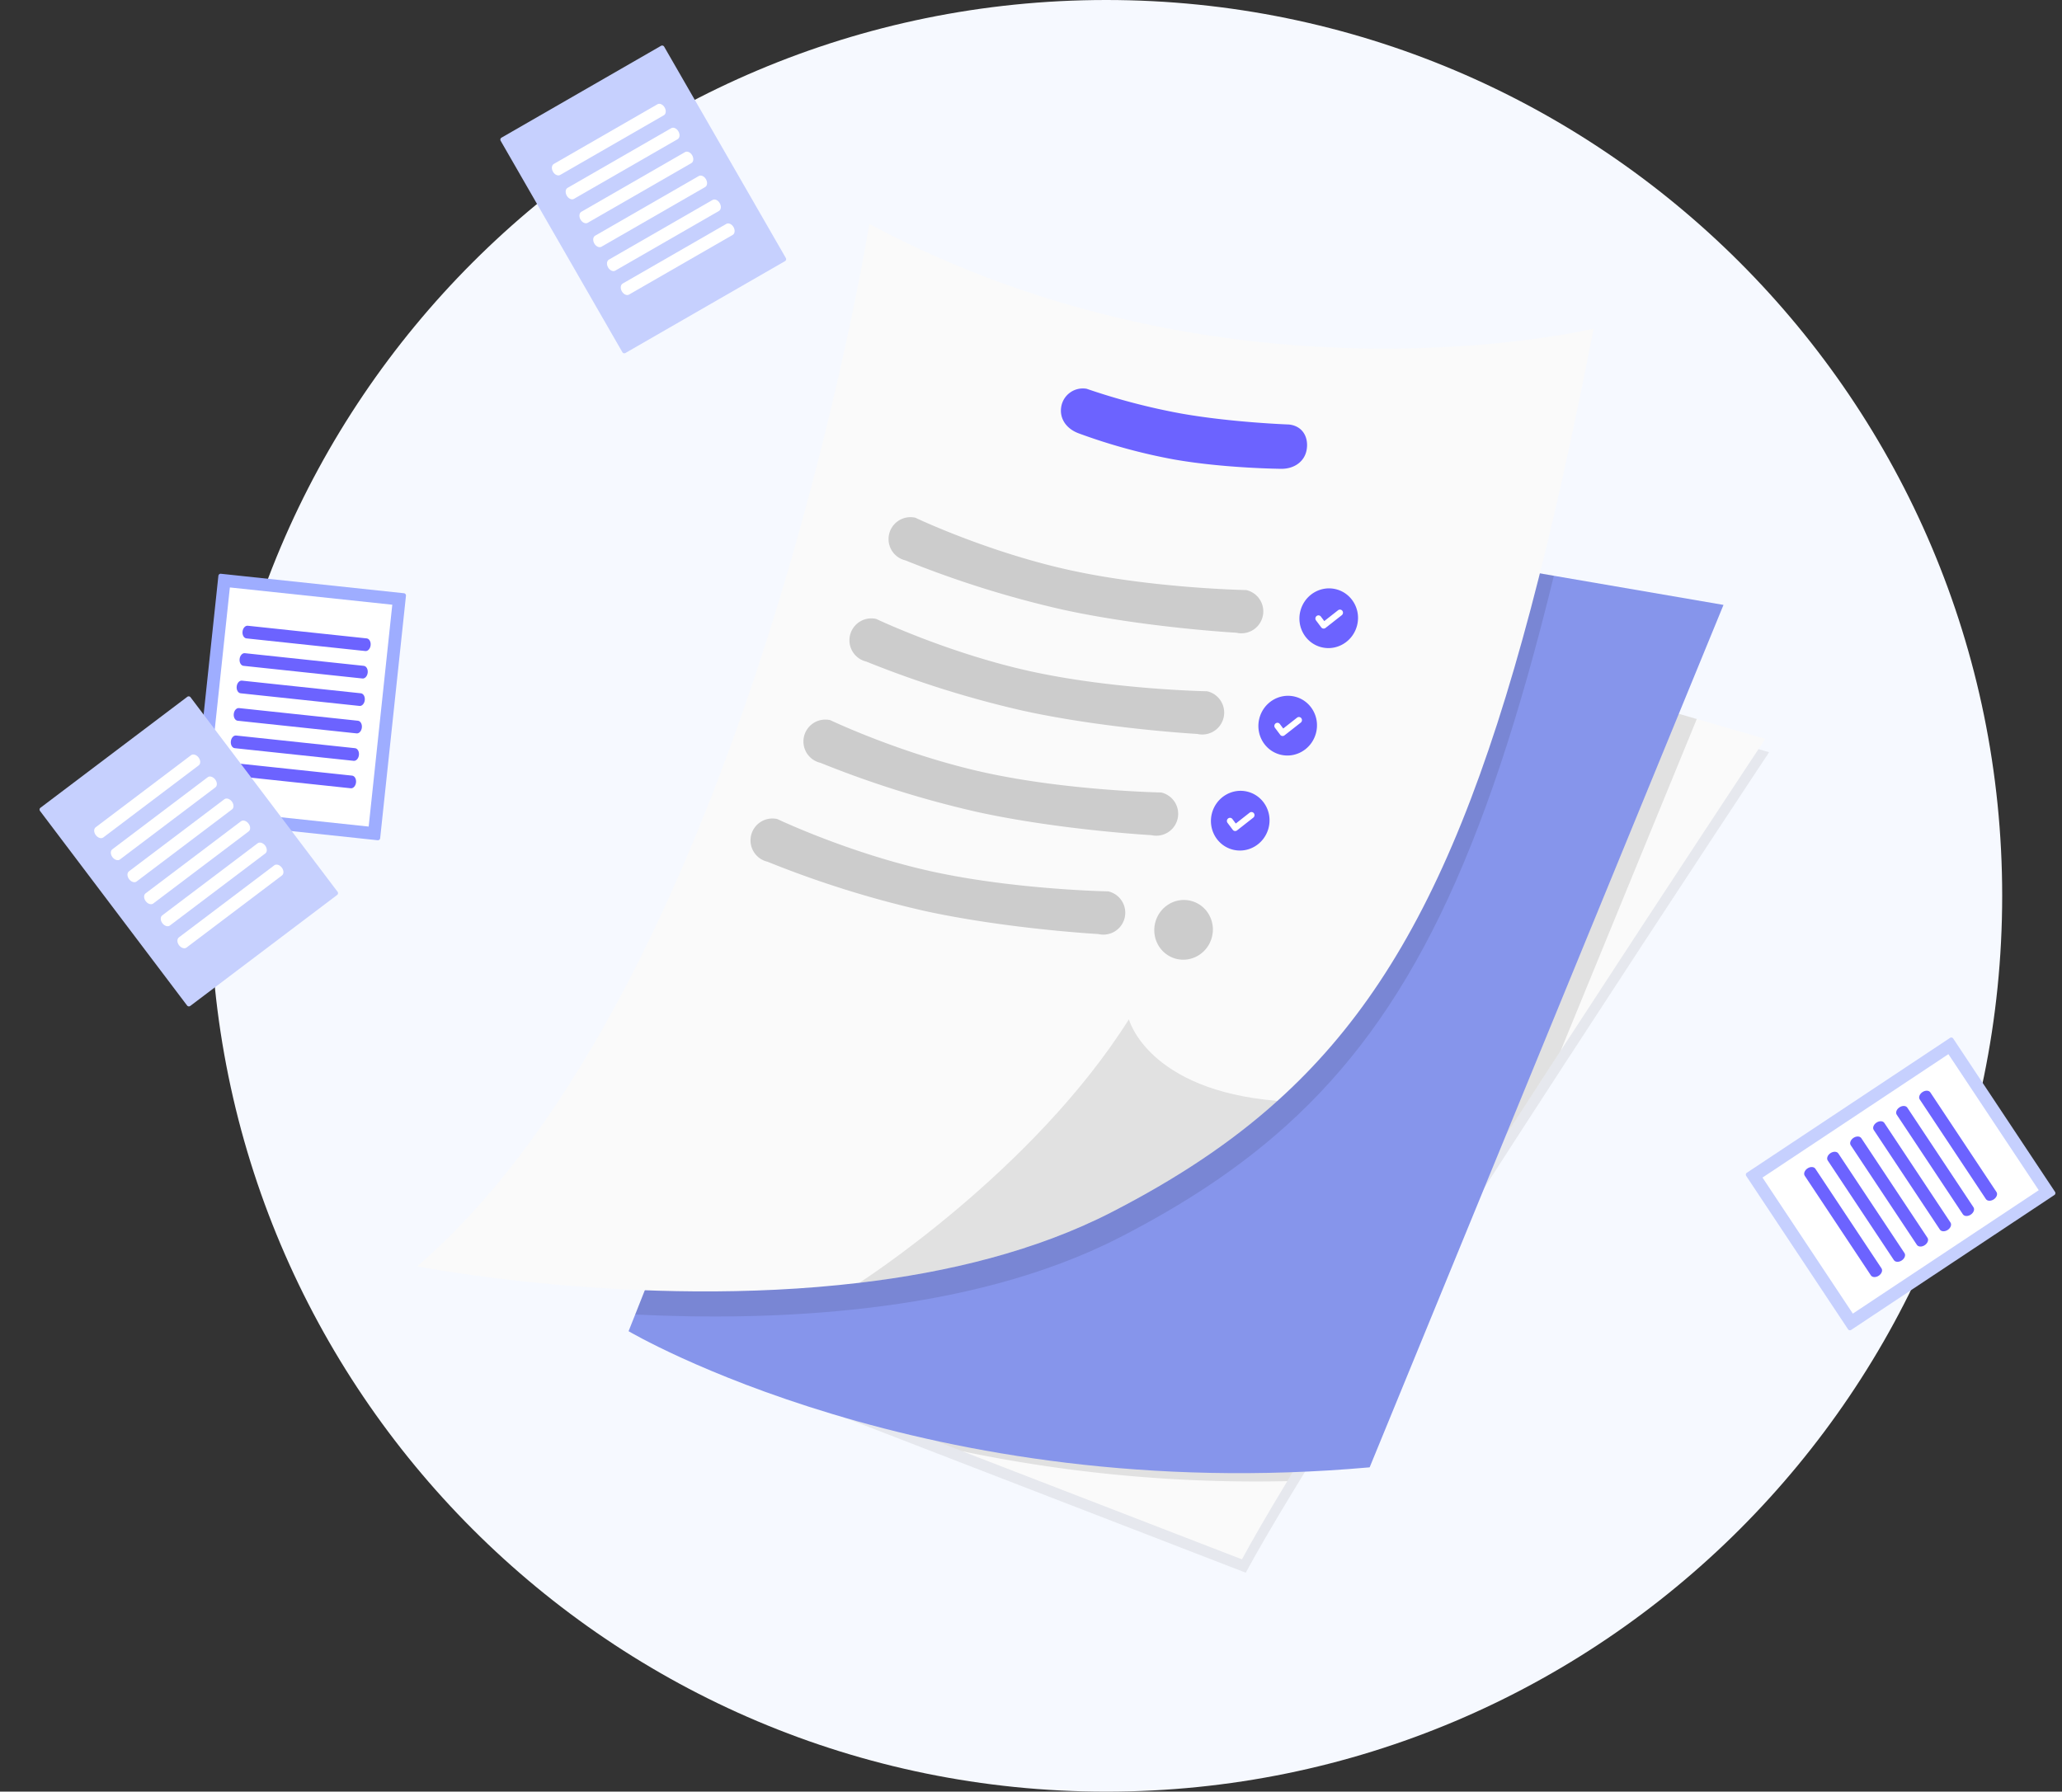 <svg xmlns="http://www.w3.org/2000/svg" width="896.333" height="778.933" viewBox="0 0 896.333 778.933">
  <rect x="0" y="0" width="896.333" height="778.933" fill="#333333" stroke="none"/>
  <g id="Gruppe_3006" data-name="Gruppe 3006" transform="translate(-63.667 -196)">
    <path id="Pfad_5156" data-name="Pfad 5156" d="M389.466,0c215.1,0,389.466,174.37,389.466,389.466S604.563,778.933,389.466,778.933,0,604.563,0,389.466,174.37,0,389.466,0Z" transform="translate(155.068 196)" fill="#f6f9ff"/>
    <g id="undraw_my_documents_ym8x" transform="matrix(0.927, -0.375, 0.375, 0.927, -321.503, 619.123)">
      <g id="Gruppe_1919" data-name="Gruppe 1919" transform="translate(459.829 19.34)">
        <path id="Pfad_3852" data-name="Pfad 3852" d="M345.667,356.789a1,1,0,0,1,.411,1.353l-49.923,93.507a1,1,0,0,1-1.353.411L224.23,414.382a1,1,0,0,1-.411-1.353l49.923-93.508a1,1,0,0,1,1.353-.411Z" transform="translate(-223.701 -318.993)" fill="#9eadff"/>
        <path id="Pfad_3853" data-name="Pfad 3853" d="M335.137,359.521l-45.685,85.567L226.82,411.65,272.5,326.082Zm3.969,2.119-.009,0,.01,0Z" transform="translate(-219.731 -318.993)" fill="#fff"/>
        <path id="Pfad_3854" data-name="Pfad 3854" d="M295.057,368.928c.973.52,1.18,2.036.463,3.38s-2.093,2.016-3.066,1.5l-45.872-24.491c-.973-.52-1.18-2.036-.463-3.38s2.093-2.016,3.066-1.5Z" transform="translate(-195.442 -318.993)" fill="#6c63ff"/>
        <path id="Pfad_3855" data-name="Pfad 3855" d="M300.708,379.514c.973.52,1.18,2.036.463,3.38s-2.093,2.016-3.066,1.5L252.233,359.9c-.973-.52-1.18-2.036-.463-3.38s2.093-2.016,3.066-1.5Z" transform="translate(-206.746 -318.993)" fill="#6c63ff"/>
        <path id="Pfad_3856" data-name="Pfad 3856" d="M306.36,390.1c.973.52,1.18,2.036.463,3.38s-2.093,2.016-3.066,1.5l-45.872-24.491c-.973-.52-1.18-2.036-.463-3.38s2.093-2.016,3.066-1.5Z" transform="translate(-218.049 -318.993)" fill="#6c63ff"/>
        <path id="Pfad_3857" data-name="Pfad 3857" d="M312.012,400.686c.973.52,1.18,2.036.463,3.38s-2.093,2.016-3.066,1.5l-45.872-24.491c-.973-.52-1.18-2.036-.463-3.38s2.093-2.016,3.066-1.5Z" transform="translate(-229.353 -318.993)" fill="#6c63ff"/>
        <path id="Pfad_3858" data-name="Pfad 3858" d="M317.663,411.271c.973.52,1.18,2.036.463,3.38s-2.093,2.016-3.066,1.5l-45.872-24.491c-.973-.52-1.18-2.036-.463-3.38s2.093-2.016,3.066-1.5Z" transform="translate(-240.656 -318.993)" fill="#6c63ff"/>
        <path id="Pfad_3859" data-name="Pfad 3859" d="M323.315,421.857c.973.52,1.18,2.036.463,3.38s-2.093,2.016-3.066,1.5L274.84,402.243c-.973-.52-1.18-2.036-.463-3.38s2.093-2.016,3.066-1.5Z" transform="translate(-251.959 -318.993)" fill="#6c63ff"/>
      </g>
    </g>
    <g id="Gruppe_1970" data-name="Gruppe 1970" transform="translate(-189.32 -607.42)">
      <path id="Pfad_793" data-name="Pfad 793" d="M296.5,498.829s-8.6-6.161-17.5-2.355c0,0,2.488,5.29,13.574,5.224Z" transform="translate(672.511 699.223)" fill="#6c63ff"/>
      <path id="Pfad_868" data-name="Pfad 868" d="M215.09,679.278l83.176,32.181,121.575,46.99c4.585-8.516,11.352-20.166,19.726-34,28.789-47.72,76.434-121.94,118.839-187.164C606.2,463.8,647.329,401.741,647.329,401.741l-29.776-8.632L374.335,322.57Z" transform="translate(374.671 728.716)" opacity="0.07"/>
      <path id="Pfad_869" data-name="Pfad 869" d="M217.09,672.278l83.176,32.181,121.575,46.99c4.585-8.516,11.352-20.166,19.726-34,28.789-47.72,76.435-121.94,118.839-187.164C608.2,456.8,649.329,394.741,649.329,394.741l-29.776-8.632L376.335,315.57Z" transform="translate(371.013 729.911)" fill="#fafafa"/>
      <path id="Pfad_870" data-name="Pfad 870" d="M253,672.278l83.176,32.181a625.545,625.545,0,0,0,141.3,12.993c28.79-47.72,76.435-121.94,118.839-187.164l59.146-144.179L412.245,315.57Z" transform="translate(335.103 729.911)" opacity="0.1"/>
      <path id="Pfad_871" data-name="Pfad 871" d="M239,644.951s129.221,76.434,322.139,59.187l153.814-374.95-73.706-12.662L386.454,272.77,241.886,637.7Z" transform="translate(287.221 737.222)" fill="#8695eb"/>
      <path id="Pfad_872" data-name="Pfad 872" d="M327.93,637.7c30.431,1.492,65.622,1.352,101.045-2.869,38.325-4.494,76.833-13.8,109.917-30.829,27.629-14.237,51.252-29.7,71.857-48.267,53.574-48.192,86.733-117.131,116.509-239.212L472.466,272.77Z" transform="translate(201.176 737.222)" opacity="0.1"/>
      <path id="Pfad_873" data-name="Pfad 873" d="M307.08,594.247s95.29,18.673,192.189,7.172c38.325-4.519,76.874-13.8,109.917-30.829,27.629-14.237,51.252-29.7,71.857-48.267,66.335-59.7,101.335-151.094,137.438-335.746,0,0-158.375,38.217-314.851-45.5C503.631,141.08,450.853,470.491,307.08,594.247Z" transform="translate(127.241 759.717)" fill="#fafafa"/>
      <path id="Pfad_874" data-name="Pfad 874" d="M472.83,672.652c38.325-4.519,76.874-13.8,109.917-30.829,27.628-14.237,51.252-29.7,71.857-48.267-56.459-4.585-64.577-35.456-64.577-35.456C548.17,624.534,472.83,672.652,472.83,672.652Z" transform="translate(153.681 688.484)" opacity="0.1"/>
      <g id="Gruppe_1883" data-name="Gruppe 1883" transform="translate(23 428)">
        <path id="Ellipse_263" data-name="Ellipse 263" d="M18.959,3.238a12.436,12.436,0,0,1,4.527,2.254,12.723,12.723,0,0,1,3.2,3.735,13.039,13.039,0,0,1,1.576,4.707,13.311,13.311,0,0,1-2.628,9.806,13.039,13.039,0,0,1-3.718,3.288,12.723,12.723,0,0,1-4.638,1.635A12.5,12.5,0,0,1,7.724,26.07a12.727,12.727,0,0,1-3.167-3.739,13.042,13.042,0,0,1-1.55-4.687A13.312,13.312,0,0,1,5.618,7.9,13.042,13.042,0,0,1,9.3,4.615,12.727,12.727,0,0,1,13.916,2.96,12.439,12.439,0,0,1,18.959,3.238Z" transform="translate(791.933 628.397)" fill="#6c63ff"/>
        <path id="Pfad_3884" data-name="Pfad 3884" d="M4.16,10.657a1.3,1.3,0,0,1-.552-.307,1.309,1.309,0,0,1-.144-.159l-.011-.014L1.178,7.144a1.343,1.343,0,0,1-.229-.481,1.389,1.389,0,0,1,.135-1.011,1.363,1.363,0,0,1,.348-.407,1.331,1.331,0,0,1,.474-.239,1.3,1.3,0,0,1,1.385.477L4.766,7.448l6-4.709a1.337,1.337,0,0,1,.476-.24,1.307,1.307,0,0,1,1.391.478l-.038.031.038-.03a1.347,1.347,0,0,1,.23.482,1.383,1.383,0,0,1-.485,1.422L5.317,10.42a1.342,1.342,0,0,1-.264.161,1.327,1.327,0,0,1-.289.095,1.3,1.3,0,0,1-.6-.019Z" transform="translate(800.866 637.998)" fill="#fff"/>
      </g>
      <g id="Gruppe_1884" data-name="Gruppe 1884" transform="translate(15 438)">
        <path id="Ellipse_264" data-name="Ellipse 264" d="M18.959,3.238a12.436,12.436,0,0,1,4.527,2.254,12.723,12.723,0,0,1,3.2,3.735,13.039,13.039,0,0,1,1.576,4.707,13.311,13.311,0,0,1-2.628,9.806,13.039,13.039,0,0,1-3.718,3.288,12.723,12.723,0,0,1-4.638,1.635A12.5,12.5,0,0,1,7.724,26.07a12.727,12.727,0,0,1-3.167-3.739,13.042,13.042,0,0,1-1.55-4.687A13.312,13.312,0,0,1,5.618,7.9,13.042,13.042,0,0,1,9.3,4.615,12.727,12.727,0,0,1,13.916,2.96,12.439,12.439,0,0,1,18.959,3.238Z" transform="translate(782.098 665.102)" fill="#6c63ff"/>
        <path id="Pfad_3885" data-name="Pfad 3885" d="M4.16,10.657a1.3,1.3,0,0,1-.552-.307,1.323,1.323,0,0,1-.144-.159l-.011-.014L1.178,7.144a1.345,1.345,0,0,1-.229-.481,1.39,1.39,0,0,1,.135-1.011,1.364,1.364,0,0,1,.348-.407,1.329,1.329,0,0,1,.474-.239,1.3,1.3,0,0,1,1.385.477L4.766,7.448l6-4.709a1.338,1.338,0,0,1,.476-.24,1.307,1.307,0,0,1,1.391.478l-.038.031.038-.03a1.345,1.345,0,0,1,.23.482,1.382,1.382,0,0,1-.485,1.422L5.317,10.42a1.343,1.343,0,0,1-.264.161,1.321,1.321,0,0,1-.289.095,1.3,1.3,0,0,1-.6-.019Z" transform="translate(791.03 674.703)" fill="#fff"/>
      </g>
      <g id="Gruppe_1638" data-name="Gruppe 1638" transform="translate(-10919 10495)">
        <path id="Ellipse_265" data-name="Ellipse 265" d="M18.958,3.238a12.436,12.436,0,0,1,4.527,2.254,12.723,12.723,0,0,1,3.2,3.735,13.039,13.039,0,0,1,1.576,4.707,13.311,13.311,0,0,1-2.628,9.806,13.039,13.039,0,0,1-3.718,3.288,12.723,12.723,0,0,1-4.638,1.635A12.5,12.5,0,0,1,7.723,26.07a12.727,12.727,0,0,1-3.167-3.739,13.042,13.042,0,0,1-1.55-4.687A13.312,13.312,0,0,1,5.617,7.9,13.042,13.042,0,0,1,9.3,4.615,12.727,12.727,0,0,1,13.915,2.96,12.439,12.439,0,0,1,18.958,3.238Z" transform="translate(11695.472 -9350.585)" fill="#6c63ff"/>
        <path id="Pfad_3886" data-name="Pfad 3886" d="M4.16,10.657a1.293,1.293,0,0,1-.386-.175,1.307,1.307,0,0,1-.166-.132,1.323,1.323,0,0,1-.144-.159l-.011-.014L1.178,7.144a1.344,1.344,0,0,1-.229-.481,1.389,1.389,0,0,1,.135-1.011,1.364,1.364,0,0,1,.348-.407,1.33,1.33,0,0,1,.474-.239,1.3,1.3,0,0,1,1.385.477L4.766,7.448l6-4.709a1.337,1.337,0,0,1,.476-.24,1.307,1.307,0,0,1,1.391.478l-.038.031.038-.03a1.347,1.347,0,0,1,.23.482,1.382,1.382,0,0,1-.485,1.422L5.316,10.42a1.346,1.346,0,0,1-.264.161,1.326,1.326,0,0,1-.289.095,1.3,1.3,0,0,1-.6-.019Z" transform="translate(11704.405 -9340.984)" fill="#fff"/>
      </g>
      <path id="Pfad_3890" data-name="Pfad 3890" d="M738.988,413.959s-39.208,6.78-76.02,7.21a445.663,445.663,0,0,1-71.229-5.49,9.519,9.519,0,1,1,0-19.038s33.993,7.52,70.805,7.09,76.444-8.81,76.444-8.81a9.519,9.519,0,1,1,0,19.038Z" transform="translate(163.543 508.926) rotate(13)" fill="#ccc"/>
      <path id="Pfad_3896" data-name="Pfad 3896" d="M738.988,413.959s-39.208,6.78-76.02,7.21a445.663,445.663,0,0,1-71.229-5.49,9.519,9.519,0,1,1,0-19.038s33.993,7.52,70.805,7.09,76.444-8.81,76.444-8.81a9.519,9.519,0,1,1,0,19.038Z" transform="translate(146.543 552.926) rotate(13)" fill="#ccc"/>
      <path id="Pfad_3897" data-name="Pfad 3897" d="M738.988,413.959s-39.208,6.78-76.02,7.21a445.663,445.663,0,0,1-71.229-5.49,9.519,9.519,0,1,1,0-19.038s33.993,7.52,70.805,7.09,76.444-8.81,76.444-8.81a9.519,9.519,0,1,1,0,19.038Z" transform="translate(126.543 596.926) rotate(13)" fill="#ccc"/>
      <path id="Pfad_3898" data-name="Pfad 3898" d="M738.988,413.959s-39.208,6.78-76.02,7.21a445.663,445.663,0,0,1-71.229-5.49,9.519,9.519,0,1,1,0-19.038s33.993,7.52,70.805,7.09,76.444-8.81,76.444-8.81a9.519,9.519,0,1,1,0,19.038Z" transform="translate(103.543 639.926) rotate(13)" fill="#ccc"/>
      <path id="Pfad_3894" data-name="Pfad 3894" d="M733.009,342.287s-24.347,4.095-46.657,4.095a250.584,250.584,0,0,1-42.551-3.954c-5.75-1-9.581-4.92-9.581-10.177a9.519,9.519,0,0,1,9.519-9.519,283.093,283.093,0,0,0,42.419,3.449c22.31,0,46.82-3.449,46.82-3.449,6.272-.437,9.519,4.262,9.519,9.519s-3.965,9.124-9.487,10.037Z" transform="matrix(0.985, 0.174, -0.174, 0.985, 147.422, 542.546)" fill="#6c63ff"/>
      <path id="Ellipse_266" data-name="Ellipse 266" d="M18.959,3.238a12.436,12.436,0,0,1,4.527,2.254,12.723,12.723,0,0,1,3.2,3.735,13.039,13.039,0,0,1,1.576,4.707,13.311,13.311,0,0,1-2.628,9.806,13.039,13.039,0,0,1-3.718,3.288,12.723,12.723,0,0,1-4.638,1.635A12.5,12.5,0,0,1,7.724,26.07a12.727,12.727,0,0,1-3.167-3.739,13.042,13.042,0,0,1-1.55-4.687A13.312,13.312,0,0,1,5.618,7.9,13.042,13.042,0,0,1,9.3,4.615,12.727,12.727,0,0,1,13.916,2.96,12.439,12.439,0,0,1,18.959,3.238Z" transform="translate(751.841 1191.872)" fill="#ccc"/>
    </g>
    <g id="Gruppe_1888" data-name="Gruppe 1888" transform="matrix(0.966, -0.259, 0.259, 0.966, 197.416, -55.523)">
      <path id="Pfad_3838" data-name="Pfad 3838" d="M221.394,430.7a1,1,0,0,0-.709,1.224l27.29,102.427a1,1,0,0,0,1.224.709l77.3-20.6a1,1,0,0,0,.709-1.224l-27.29-102.427a1,1,0,0,0-1.224-.709Z" transform="translate(-220.651 -108.171)" fill="#c6d0fe"/>
      <path id="Pfad_3839" data-name="Pfad 3839" d="M240.39,447.62c-1.066.284-1.613,1.713-1.221,3.186s1.578,2.44,2.644,2.156l50.247-13.388c1.066-.284,1.613-1.713,1.221-3.186s-1.578-2.44-2.644-2.156Z" transform="translate(-220.651 -108.171)" fill="#fff"/>
      <path id="Pfad_3840" data-name="Pfad 3840" d="M243.479,459.215c-1.066.284-1.613,1.713-1.221,3.186s1.578,2.44,2.644,2.156l50.247-13.388c1.066-.284,1.613-1.713,1.221-3.186s-1.578-2.44-2.644-2.156Z" transform="translate(-220.651 -108.171)" fill="#fff"/>
      <path id="Pfad_3841" data-name="Pfad 3841" d="M246.568,470.811c-1.066.284-1.613,1.713-1.221,3.186s1.578,2.44,2.644,2.156l50.247-13.388c1.066-.284,1.613-1.713,1.221-3.186s-1.578-2.44-2.644-2.156Z" transform="translate(-220.651 -108.171)" fill="#fff"/>
      <path id="Pfad_3842" data-name="Pfad 3842" d="M249.658,482.406c-1.066.284-1.613,1.713-1.221,3.186s1.578,2.44,2.644,2.156l50.247-13.388c1.066-.284,1.613-1.713,1.221-3.186s-1.578-2.44-2.644-2.156Z" transform="translate(-220.651 -108.171)" fill="#fff"/>
      <path id="Pfad_3843" data-name="Pfad 3843" d="M252.747,494c-1.066.284-1.613,1.713-1.221,3.186s1.578,2.44,2.644,2.156l50.247-13.388c1.066-.284,1.613-1.713,1.221-3.186s-1.578-2.44-2.644-2.156Z" transform="translate(-220.651 -108.171)" fill="#fff"/>
      <path id="Pfad_3844" data-name="Pfad 3844" d="M255.837,505.6c-1.066.284-1.613,1.713-1.221,3.186s1.578,2.44,2.644,2.156l50.247-13.388c1.066-.284,1.613-1.713,1.221-3.186s-1.578-2.44-2.644-2.156Z" transform="translate(-220.651 -108.171)" fill="#fff"/>
    </g>
    <g id="Gruppe_1971" data-name="Gruppe 1971" transform="translate(953.469 644.889) rotate(87)">
      <path id="Pfad_3860" data-name="Pfad 3860" d="M923.912,595.746a1,1,0,0,1,1.37.352l53.928,91.257a1,1,0,0,1-.352,1.37l-68.873,40.7a1,1,0,0,1-1.37-.352l-53.928-91.257a1,1,0,0,1,.352-1.37Z" transform="translate(-854.548 -595.607)" fill="#c6d0fe"/>
      <path id="Pfad_3861" data-name="Pfad 3861" d="M922.837,602.77l49.348,83.509L911.061,722.4l-49.349-83.509Zm3.873-2.289-.008.005.009-.006Z" transform="translate(-854.549 -595.607)" fill="#fff"/>
      <path id="Pfad_3862" data-name="Pfad 3862" d="M953.189,621.151c.95-.561,2.353.05,3.128,1.362s.634,2.836-.316,3.4l-44.768,26.455c-.95.561-2.353-.05-3.128-1.362s-.634-2.836.316-3.4Z" transform="translate(-885.073 -595.607)" fill="#6c63ff"/>
      <path id="Pfad_3863" data-name="Pfad 3863" d="M947.083,631.482c.95-.561,2.353.05,3.128,1.362s.634,2.836-.316,3.4L905.128,662.7c-.95.561-2.353-.05-3.128-1.362s-.634-2.836.316-3.4Z" transform="translate(-872.863 -595.607)" fill="#6c63ff"/>
      <path id="Pfad_3864" data-name="Pfad 3864" d="M940.978,641.813c.95-.561,2.353.05,3.128,1.362s.634,2.836-.316,3.4l-44.768,26.455c-.95.561-2.353-.05-3.128-1.362s-.634-2.836.316-3.4Z" transform="translate(-860.653 -595.607)" fill="#6c63ff"/>
      <path id="Pfad_3865" data-name="Pfad 3865" d="M934.873,652.144c.95-.561,2.353.05,3.128,1.362s.634,2.836-.316,3.4l-44.768,26.455c-.95.561-2.353-.05-3.128-1.362s-.634-2.836.316-3.4Z" transform="translate(-848.443 -595.607)" fill="#6c63ff"/>
      <path id="Pfad_3866" data-name="Pfad 3866" d="M928.768,662.475c.95-.561,2.353.05,3.128,1.362s.634,2.836-.316,3.4l-44.768,26.455c-.95.561-2.353-.05-3.128-1.362s-.634-2.836.316-3.4Z" transform="translate(-836.233 -595.607)" fill="#6c63ff"/>
      <path id="Pfad_3867" data-name="Pfad 3867" d="M922.663,672.806c.95-.561,2.353.05,3.128,1.362s.634,2.836-.316,3.4L880.708,704.02c-.95.561-2.353-.05-3.128-1.362s-.634-2.836.316-3.4Z" transform="translate(-824.023 -595.607)" fill="#6c63ff"/>
    </g>
    <g id="Gruppe_1972" data-name="Gruppe 1972" transform="translate(63.667 569.656) rotate(-52)">
      <path id="Pfad_3838-2" data-name="Pfad 3838" d="M326.5,430.7a1,1,0,0,1,.709,1.224l-27.29,102.427a1,1,0,0,1-1.224.709l-77.3-20.6a1,1,0,0,1-.709-1.224l27.29-102.427a1,1,0,0,1,1.224-.709Z" transform="translate(-220.652 -410.074)" fill="#c6d0fe"/>
      <path id="Pfad_3839-2" data-name="Pfad 3839" d="M292.06,447.62c1.066.284,1.613,1.713,1.221,3.186s-1.578,2.44-2.644,2.156L240.39,439.574c-1.066-.284-1.613-1.713-1.221-3.186s1.578-2.44,2.644-2.156Z" transform="translate(-205.204 -410.074)" fill="#fff"/>
      <path id="Pfad_3840-2" data-name="Pfad 3840" d="M295.149,459.215c1.066.284,1.613,1.713,1.221,3.186s-1.578,2.44-2.644,2.156l-50.247-13.388c-1.066-.284-1.613-1.713-1.221-3.186s1.578-2.44,2.644-2.156Z" transform="translate(-211.383 -410.074)" fill="#fff"/>
      <path id="Pfad_3841-2" data-name="Pfad 3841" d="M298.239,470.811c1.066.284,1.613,1.713,1.221,3.186s-1.578,2.44-2.644,2.156l-50.247-13.388c-1.066-.284-1.613-1.713-1.221-3.186s1.578-2.44,2.644-2.156Z" transform="translate(-217.562 -410.074)" fill="#fff"/>
      <path id="Pfad_3842-2" data-name="Pfad 3842" d="M301.328,482.406c1.066.284,1.613,1.713,1.221,3.186s-1.578,2.44-2.644,2.156L249.658,474.36c-1.066-.284-1.613-1.713-1.221-3.186s1.578-2.44,2.644-2.156Z" transform="translate(-223.741 -410.074)" fill="#fff"/>
      <path id="Pfad_3843-2" data-name="Pfad 3843" d="M304.418,494c1.066.284,1.613,1.713,1.221,3.186s-1.578,2.44-2.644,2.156l-50.247-13.388c-1.066-.284-1.613-1.713-1.221-3.186s1.578-2.44,2.644-2.156Z" transform="translate(-229.92 -410.074)" fill="#fff"/>
      <path id="Pfad_3844-2" data-name="Pfad 3844" d="M307.507,505.6c1.066.284,1.613,1.713,1.221,3.186s-1.578,2.44-2.644,2.156l-50.247-13.388c-1.066-.284-1.613-1.713-1.221-3.186s1.578-2.44,2.644-2.156Z" transform="translate(-236.099 -410.074)" fill="#fff"/>
    </g>
  </g>
</svg>
